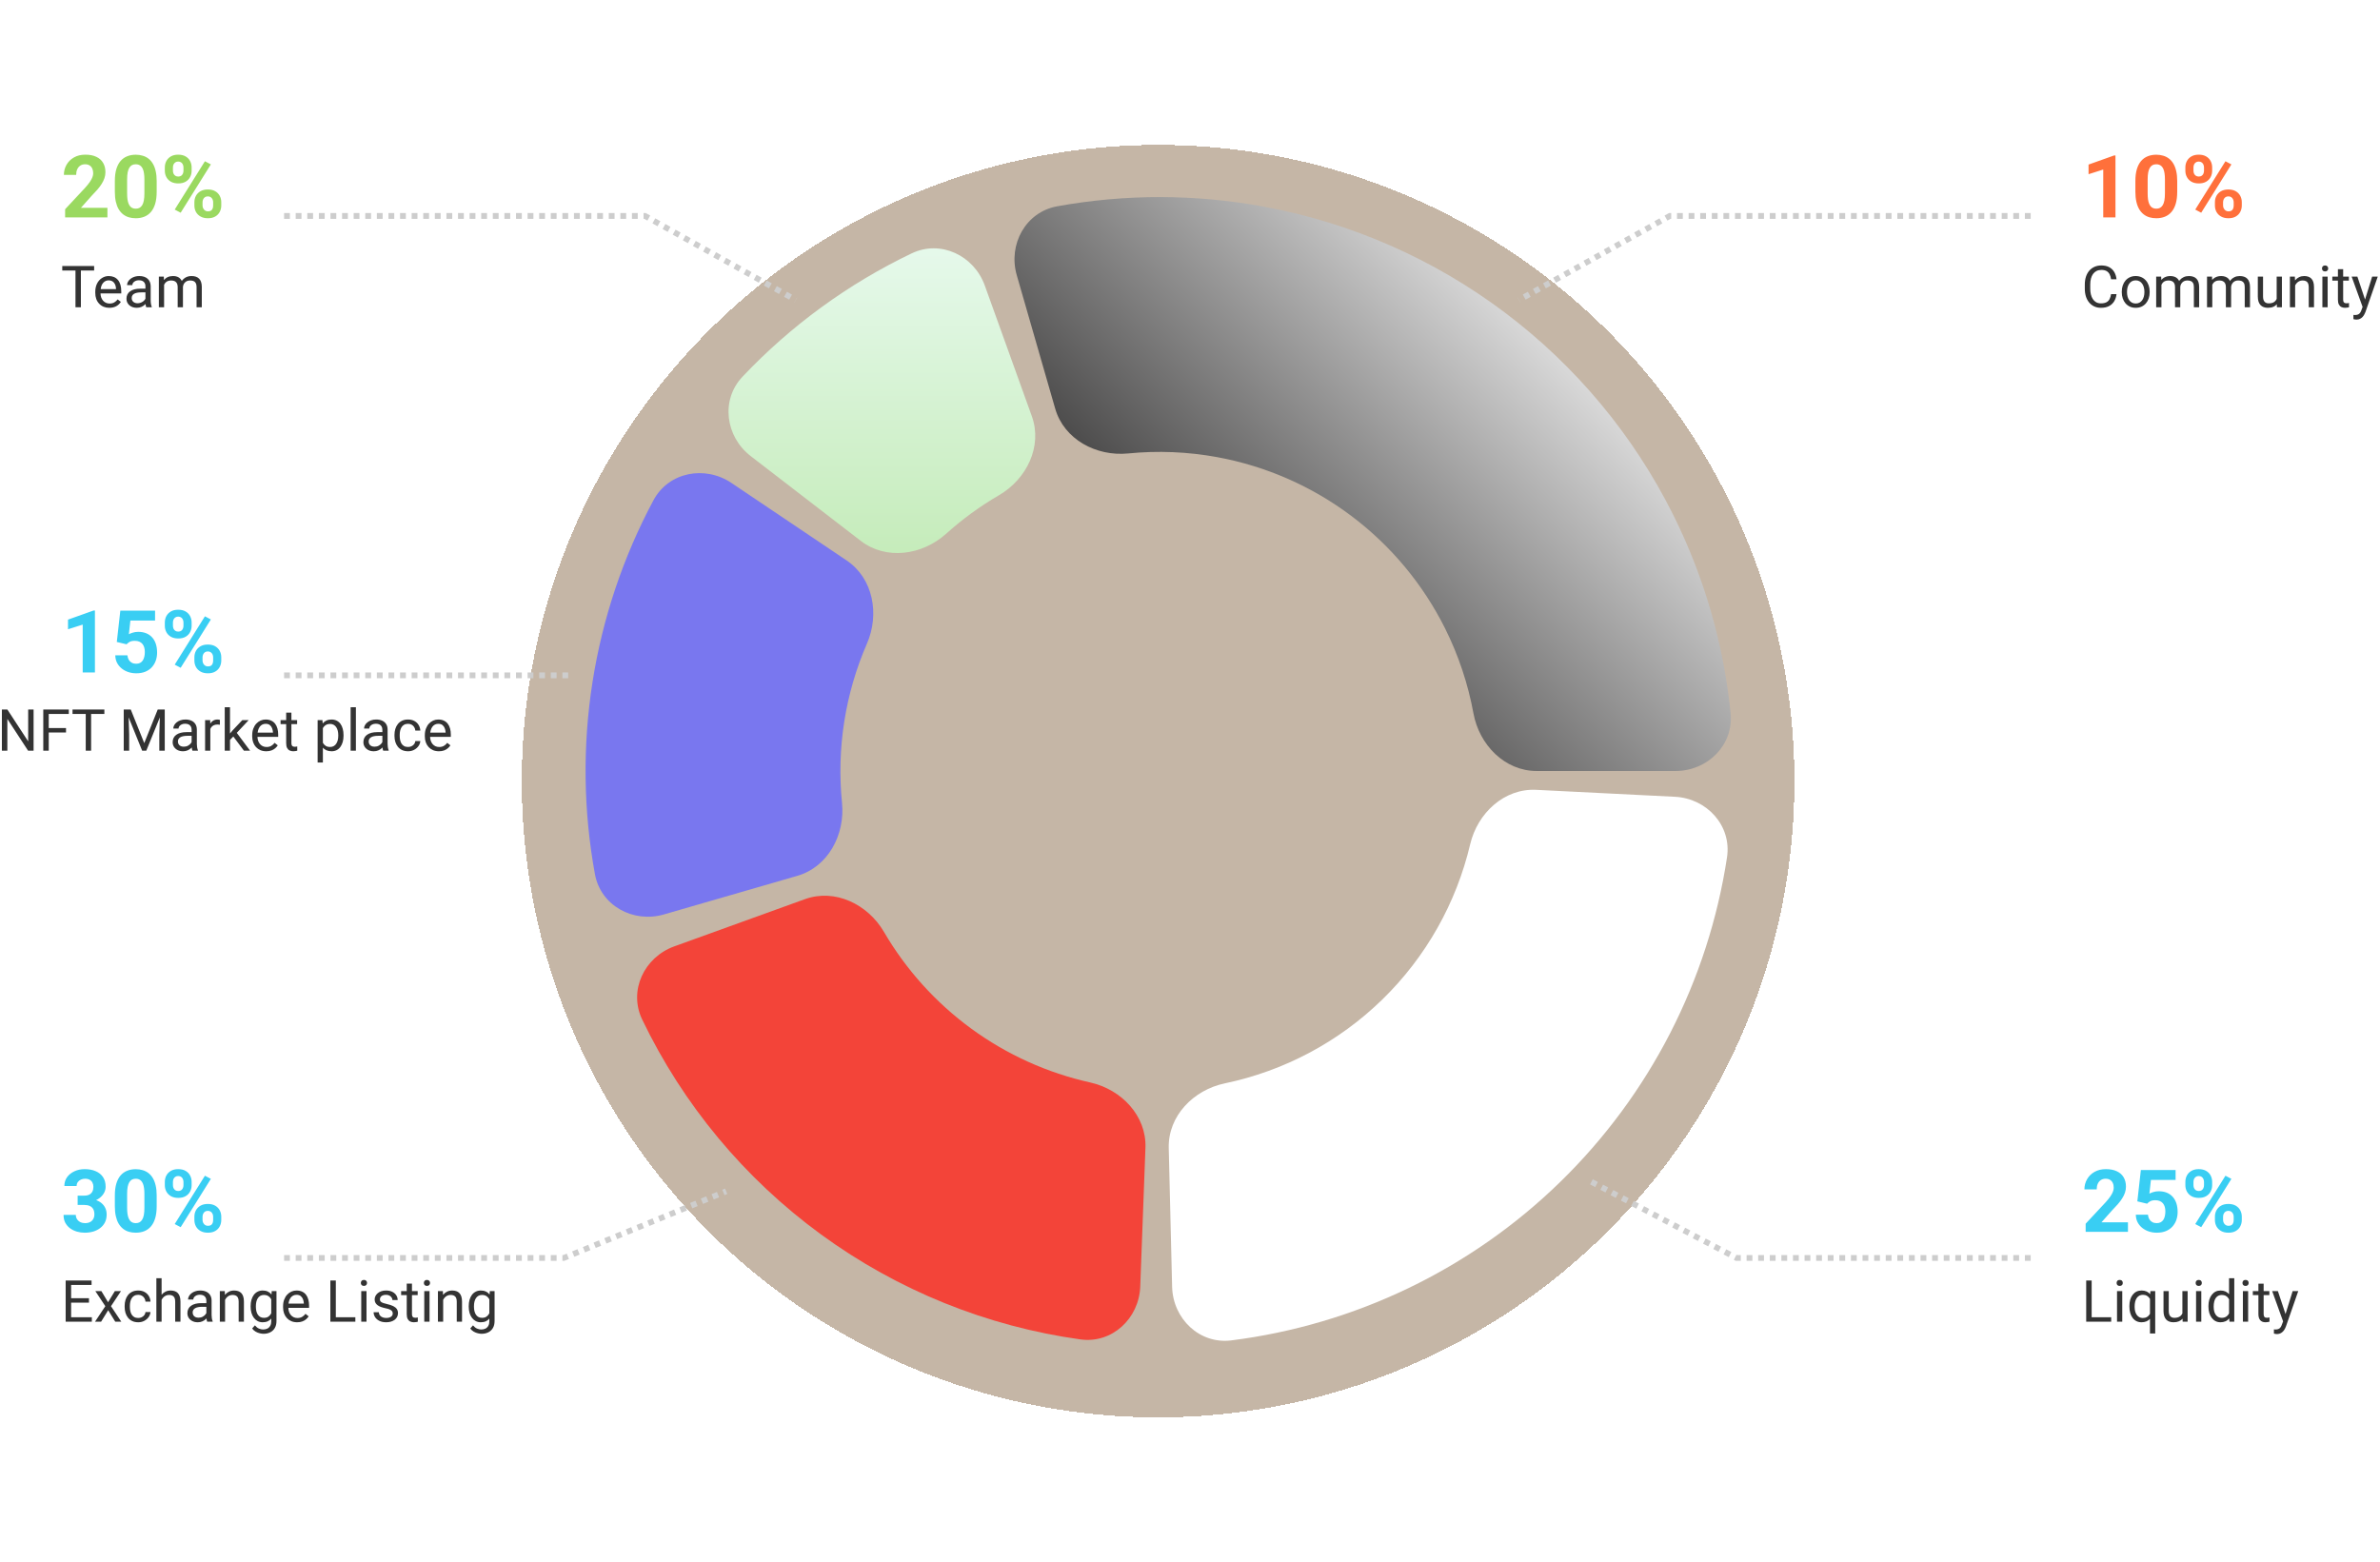 <svg width="821" height="539" viewBox="0 0 821 539" fill="none" xmlns="http://www.w3.org/2000/svg">
<path d="M728.234 101.479H730.109C730.012 102.377 729.755 103.181 729.338 103.891C728.921 104.6 728.332 105.163 727.57 105.58C726.809 105.99 725.858 106.195 724.719 106.195C723.885 106.195 723.127 106.039 722.443 105.727C721.766 105.414 721.184 104.971 720.695 104.398C720.207 103.819 719.829 103.126 719.562 102.318C719.302 101.505 719.172 100.6 719.172 99.603V98.188C719.172 97.191 719.302 96.29 719.562 95.482C719.829 94.669 720.21 93.972 720.705 93.393C721.206 92.813 721.809 92.367 722.512 92.055C723.215 91.742 724.006 91.586 724.885 91.586C725.959 91.586 726.867 91.788 727.609 92.191C728.352 92.595 728.928 93.155 729.338 93.871C729.755 94.581 730.012 95.404 730.109 96.342H728.234C728.143 95.678 727.974 95.108 727.727 94.633C727.479 94.151 727.128 93.78 726.672 93.519C726.216 93.259 725.62 93.129 724.885 93.129C724.253 93.129 723.697 93.249 723.215 93.49C722.74 93.731 722.339 94.073 722.014 94.516C721.695 94.958 721.454 95.489 721.291 96.107C721.128 96.726 721.047 97.413 721.047 98.168V99.603C721.047 100.3 721.118 100.954 721.262 101.566C721.411 102.178 721.636 102.715 721.936 103.178C722.235 103.64 722.616 104.005 723.078 104.271C723.54 104.532 724.087 104.662 724.719 104.662C725.52 104.662 726.158 104.535 726.633 104.281C727.108 104.027 727.466 103.663 727.707 103.188C727.954 102.712 728.13 102.143 728.234 101.479ZM731.926 100.834V100.609C731.926 99.848 732.036 99.141 732.258 98.49C732.479 97.833 732.798 97.263 733.215 96.781C733.632 96.293 734.136 95.915 734.729 95.648C735.321 95.375 735.985 95.238 736.721 95.238C737.463 95.238 738.13 95.375 738.723 95.648C739.322 95.915 739.829 96.293 740.246 96.781C740.669 97.263 740.992 97.833 741.213 98.49C741.434 99.141 741.545 99.848 741.545 100.609V100.834C741.545 101.596 741.434 102.302 741.213 102.953C740.992 103.604 740.669 104.174 740.246 104.662C739.829 105.144 739.325 105.521 738.732 105.795C738.146 106.062 737.482 106.195 736.74 106.195C735.998 106.195 735.331 106.062 734.738 105.795C734.146 105.521 733.638 105.144 733.215 104.662C732.798 104.174 732.479 103.604 732.258 102.953C732.036 102.302 731.926 101.596 731.926 100.834ZM733.732 100.609V100.834C733.732 101.361 733.794 101.859 733.918 102.328C734.042 102.79 734.227 103.201 734.475 103.559C734.729 103.917 735.044 104.2 735.422 104.408C735.799 104.61 736.239 104.711 736.74 104.711C737.235 104.711 737.668 104.61 738.039 104.408C738.417 104.2 738.729 103.917 738.977 103.559C739.224 103.201 739.41 102.79 739.533 102.328C739.663 101.859 739.729 101.361 739.729 100.834V100.609C739.729 100.089 739.663 99.597 739.533 99.135C739.41 98.666 739.221 98.253 738.967 97.894C738.719 97.53 738.407 97.243 738.029 97.035C737.658 96.827 737.222 96.723 736.721 96.723C736.226 96.723 735.79 96.827 735.412 97.035C735.041 97.243 734.729 97.53 734.475 97.894C734.227 98.253 734.042 98.666 733.918 99.135C733.794 99.597 733.732 100.089 733.732 100.609ZM745.607 97.533V106H743.791V95.434H745.51L745.607 97.533ZM745.236 100.316L744.396 100.287C744.403 99.564 744.497 98.897 744.68 98.285C744.862 97.667 745.132 97.13 745.49 96.674C745.848 96.218 746.294 95.867 746.828 95.619C747.362 95.365 747.98 95.238 748.684 95.238C749.178 95.238 749.634 95.31 750.051 95.453C750.467 95.59 750.829 95.808 751.135 96.107C751.441 96.407 751.678 96.791 751.848 97.26C752.017 97.728 752.102 98.295 752.102 98.959V106H750.295V99.047C750.295 98.493 750.201 98.051 750.012 97.719C749.829 97.387 749.569 97.146 749.23 96.996C748.892 96.84 748.495 96.762 748.039 96.762C747.505 96.762 747.059 96.856 746.701 97.045C746.343 97.234 746.057 97.494 745.842 97.826C745.627 98.158 745.471 98.539 745.373 98.969C745.282 99.392 745.236 99.841 745.236 100.316ZM752.082 99.32L750.871 99.691C750.878 99.112 750.972 98.555 751.154 98.022C751.343 97.488 751.613 97.012 751.965 96.596C752.323 96.179 752.762 95.85 753.283 95.609C753.804 95.362 754.4 95.238 755.07 95.238C755.637 95.238 756.138 95.313 756.574 95.463C757.017 95.613 757.388 95.844 757.688 96.156C757.993 96.462 758.225 96.856 758.381 97.338C758.537 97.82 758.615 98.393 758.615 99.057V106H756.799V99.037C756.799 98.445 756.704 97.986 756.516 97.66C756.333 97.328 756.073 97.097 755.734 96.967C755.402 96.83 755.005 96.762 754.543 96.762C754.146 96.762 753.794 96.83 753.488 96.967C753.182 97.103 752.925 97.292 752.717 97.533C752.508 97.768 752.349 98.038 752.238 98.344C752.134 98.65 752.082 98.975 752.082 99.32ZM763.146 97.533V106H761.33V95.434H763.049L763.146 97.533ZM762.775 100.316L761.936 100.287C761.942 99.564 762.036 98.897 762.219 98.285C762.401 97.667 762.671 97.13 763.029 96.674C763.387 96.218 763.833 95.867 764.367 95.619C764.901 95.365 765.52 95.238 766.223 95.238C766.717 95.238 767.173 95.31 767.59 95.453C768.007 95.59 768.368 95.808 768.674 96.107C768.98 96.407 769.217 96.791 769.387 97.26C769.556 97.728 769.641 98.295 769.641 98.959V106H767.834V99.047C767.834 98.493 767.74 98.051 767.551 97.719C767.368 97.387 767.108 97.146 766.77 96.996C766.431 96.84 766.034 96.762 765.578 96.762C765.044 96.762 764.598 96.856 764.24 97.045C763.882 97.234 763.596 97.494 763.381 97.826C763.166 98.158 763.01 98.539 762.912 98.969C762.821 99.392 762.775 99.841 762.775 100.316ZM769.621 99.32L768.41 99.691C768.417 99.112 768.511 98.555 768.693 98.022C768.882 97.488 769.152 97.012 769.504 96.596C769.862 96.179 770.301 95.85 770.822 95.609C771.343 95.362 771.939 95.238 772.609 95.238C773.176 95.238 773.677 95.313 774.113 95.463C774.556 95.613 774.927 95.844 775.227 96.156C775.533 96.462 775.764 96.856 775.92 97.338C776.076 97.82 776.154 98.393 776.154 99.057V106H774.338V99.037C774.338 98.445 774.243 97.986 774.055 97.66C773.872 97.328 773.612 97.097 773.273 96.967C772.941 96.83 772.544 96.762 772.082 96.762C771.685 96.762 771.333 96.83 771.027 96.967C770.721 97.103 770.464 97.292 770.256 97.533C770.048 97.768 769.888 98.038 769.777 98.344C769.673 98.65 769.621 98.975 769.621 99.32ZM785.354 103.559V95.434H787.17V106H785.441L785.354 103.559ZM785.695 101.332L786.447 101.312C786.447 102.016 786.372 102.667 786.223 103.266C786.079 103.858 785.845 104.372 785.52 104.809C785.194 105.245 784.768 105.587 784.24 105.834C783.713 106.075 783.072 106.195 782.316 106.195C781.802 106.195 781.33 106.12 780.9 105.971C780.477 105.821 780.113 105.59 779.807 105.277C779.501 104.965 779.263 104.558 779.094 104.057C778.931 103.555 778.85 102.953 778.85 102.25V95.434H780.656V102.27C780.656 102.745 780.708 103.139 780.812 103.451C780.923 103.757 781.07 104.001 781.252 104.184C781.441 104.359 781.649 104.483 781.877 104.555C782.111 104.626 782.352 104.662 782.6 104.662C783.368 104.662 783.977 104.516 784.426 104.223C784.875 103.923 785.197 103.523 785.393 103.021C785.594 102.514 785.695 101.951 785.695 101.332ZM791.73 97.689V106H789.924V95.434H791.633L791.73 97.689ZM791.301 100.316L790.549 100.287C790.555 99.564 790.663 98.897 790.871 98.285C791.079 97.667 791.372 97.13 791.75 96.674C792.128 96.218 792.577 95.867 793.098 95.619C793.625 95.365 794.208 95.238 794.846 95.238C795.367 95.238 795.835 95.31 796.252 95.453C796.669 95.59 797.023 95.811 797.316 96.117C797.616 96.423 797.844 96.82 798 97.309C798.156 97.79 798.234 98.38 798.234 99.076V106H796.418V99.057C796.418 98.503 796.337 98.061 796.174 97.728C796.011 97.39 795.773 97.146 795.461 96.996C795.148 96.84 794.764 96.762 794.309 96.762C793.859 96.762 793.449 96.856 793.078 97.045C792.714 97.234 792.398 97.494 792.131 97.826C791.87 98.158 791.665 98.539 791.516 98.969C791.372 99.392 791.301 99.841 791.301 100.316ZM802.941 95.434V106H801.125V95.434H802.941ZM800.988 92.631C800.988 92.338 801.076 92.091 801.252 91.889C801.434 91.687 801.701 91.586 802.053 91.586C802.398 91.586 802.661 91.687 802.844 91.889C803.033 92.091 803.127 92.338 803.127 92.631C803.127 92.911 803.033 93.152 802.844 93.353C802.661 93.549 802.398 93.647 802.053 93.647C801.701 93.647 801.434 93.549 801.252 93.353C801.076 93.152 800.988 92.911 800.988 92.631ZM810.266 95.434V96.82H804.553V95.434H810.266ZM806.486 92.865H808.293V103.383C808.293 103.741 808.348 104.011 808.459 104.193C808.57 104.376 808.713 104.496 808.889 104.555C809.064 104.613 809.253 104.643 809.455 104.643C809.605 104.643 809.761 104.63 809.924 104.604C810.093 104.571 810.22 104.545 810.305 104.525L810.314 106C810.171 106.046 809.982 106.088 809.748 106.127C809.52 106.173 809.243 106.195 808.918 106.195C808.475 106.195 808.068 106.107 807.697 105.932C807.326 105.756 807.03 105.463 806.809 105.053C806.594 104.636 806.486 104.076 806.486 103.373V92.865ZM815.354 104.906L818.293 95.434H820.227L815.988 107.631C815.891 107.891 815.76 108.171 815.598 108.471C815.441 108.777 815.24 109.066 814.992 109.34C814.745 109.613 814.445 109.835 814.094 110.004C813.749 110.18 813.335 110.268 812.854 110.268C812.71 110.268 812.528 110.248 812.307 110.209C812.085 110.17 811.929 110.137 811.838 110.111L811.828 108.646C811.88 108.653 811.962 108.66 812.072 108.666C812.189 108.679 812.271 108.686 812.316 108.686C812.727 108.686 813.075 108.63 813.361 108.52C813.648 108.415 813.889 108.236 814.084 107.982C814.286 107.735 814.458 107.393 814.602 106.957L815.354 104.906ZM813.195 95.434L815.939 103.637L816.408 105.541L815.109 106.205L811.223 95.434H813.195Z" fill="#333333"/>
<path d="M729.748 53.628V75H725.529V58.491L720.461 60.102V56.777L729.294 53.628H729.748ZM751.047 62.461V66.152C751.047 67.754 750.876 69.136 750.534 70.298C750.192 71.45 749.699 72.397 749.055 73.14C748.42 73.872 747.663 74.414 746.784 74.766C745.905 75.117 744.929 75.293 743.854 75.293C742.995 75.293 742.194 75.186 741.452 74.971C740.71 74.746 740.041 74.399 739.445 73.931C738.859 73.462 738.352 72.871 737.922 72.158C737.502 71.436 737.18 70.576 736.955 69.58C736.73 68.584 736.618 67.441 736.618 66.152V62.461C736.618 60.859 736.789 59.487 737.131 58.345C737.482 57.192 737.976 56.25 738.61 55.518C739.255 54.785 740.017 54.248 740.896 53.906C741.774 53.555 742.751 53.379 743.825 53.379C744.685 53.379 745.48 53.491 746.213 53.716C746.955 53.931 747.624 54.268 748.22 54.727C748.815 55.185 749.323 55.776 749.743 56.499C750.163 57.212 750.485 58.066 750.71 59.062C750.935 60.049 751.047 61.182 751.047 62.461ZM746.813 66.709V61.89C746.813 61.118 746.77 60.444 746.682 59.868C746.604 59.292 746.481 58.804 746.315 58.403C746.149 57.993 745.944 57.661 745.7 57.407C745.456 57.153 745.178 56.968 744.865 56.851C744.553 56.733 744.206 56.675 743.825 56.675C743.347 56.675 742.922 56.768 742.551 56.953C742.189 57.139 741.882 57.437 741.628 57.847C741.374 58.247 741.179 58.784 741.042 59.458C740.915 60.122 740.852 60.933 740.852 61.89V66.709C740.852 67.481 740.891 68.159 740.969 68.745C741.057 69.331 741.184 69.834 741.35 70.254C741.525 70.664 741.73 71.001 741.965 71.265C742.209 71.519 742.487 71.704 742.8 71.821C743.122 71.939 743.474 71.997 743.854 71.997C744.323 71.997 744.738 71.904 745.1 71.719C745.471 71.523 745.783 71.221 746.037 70.811C746.301 70.391 746.496 69.844 746.623 69.17C746.75 68.496 746.813 67.676 746.813 66.709ZM753.859 58.901V57.773C753.859 56.963 754.035 56.226 754.387 55.562C754.738 54.898 755.256 54.365 755.939 53.965C756.623 53.565 757.463 53.364 758.459 53.364C759.484 53.364 760.339 53.565 761.022 53.965C761.716 54.365 762.233 54.898 762.575 55.562C762.927 56.226 763.103 56.963 763.103 57.773V58.901C763.103 59.692 762.927 60.42 762.575 61.084C762.233 61.748 761.721 62.28 761.037 62.681C760.354 63.081 759.509 63.281 758.503 63.281C757.487 63.281 756.633 63.081 755.939 62.681C755.256 62.28 754.738 61.748 754.387 61.084C754.035 60.42 753.859 59.692 753.859 58.901ZM756.657 57.773V58.901C756.657 59.243 756.721 59.57 756.848 59.883C756.984 60.185 757.189 60.435 757.463 60.63C757.746 60.815 758.088 60.908 758.488 60.908C758.908 60.908 759.25 60.815 759.514 60.63C759.777 60.435 759.973 60.185 760.1 59.883C760.227 59.57 760.29 59.243 760.29 58.901V57.773C760.29 57.412 760.222 57.08 760.085 56.777C759.958 56.465 759.758 56.216 759.484 56.03C759.221 55.835 758.879 55.737 758.459 55.737C758.068 55.737 757.736 55.835 757.463 56.03C757.189 56.216 756.984 56.465 756.848 56.777C756.721 57.08 756.657 57.412 756.657 57.773ZM764.055 70.898V69.77C764.055 68.97 764.23 68.237 764.582 67.573C764.943 66.909 765.466 66.377 766.149 65.977C766.843 65.576 767.692 65.376 768.698 65.376C769.714 65.376 770.563 65.576 771.247 65.977C771.931 66.377 772.448 66.909 772.8 67.573C773.151 68.237 773.327 68.97 773.327 69.77V70.898C773.327 71.699 773.151 72.432 772.8 73.096C772.458 73.76 771.945 74.292 771.262 74.692C770.578 75.093 769.733 75.293 768.728 75.293C767.712 75.293 766.857 75.093 766.164 74.692C765.471 74.292 764.943 73.76 764.582 73.096C764.23 72.432 764.055 71.699 764.055 70.898ZM766.867 69.77V70.898C766.867 71.25 766.945 71.582 767.102 71.894C767.258 72.207 767.473 72.456 767.746 72.642C768.029 72.827 768.356 72.92 768.728 72.92C769.196 72.92 769.562 72.827 769.826 72.642C770.09 72.456 770.271 72.207 770.368 71.894C770.476 71.582 770.529 71.25 770.529 70.898V69.77C770.529 69.419 770.461 69.092 770.324 68.789C770.188 68.477 769.982 68.228 769.709 68.042C769.445 67.847 769.108 67.749 768.698 67.749C768.288 67.749 767.946 67.847 767.673 68.042C767.409 68.228 767.209 68.477 767.072 68.789C766.936 69.092 766.867 69.419 766.867 69.77ZM769.738 56.719L759.323 73.389L757.272 72.305L767.688 55.635L769.738 56.719Z" fill="#FF703B"/>
<path d="M721.535 454.467H728.273V456H719.65V441.781H721.535V454.467ZM732.092 456H730.285V445.434H732.092V456ZM730.139 442.631C730.139 442.338 730.227 442.09 730.402 441.889C730.585 441.687 730.852 441.586 731.203 441.586C731.555 441.586 731.822 441.687 732.004 441.889C732.186 442.09 732.277 442.338 732.277 442.631C732.277 442.924 732.186 443.168 732.004 443.363C731.822 443.559 731.555 443.656 731.203 443.656C730.852 443.656 730.585 443.559 730.402 443.363C730.227 443.168 730.139 442.924 730.139 442.631ZM734.553 450.629C734.553 448.969 734.934 447.657 735.695 446.693C736.457 445.723 737.479 445.238 738.762 445.238C740.012 445.238 740.998 445.658 741.721 446.498L741.799 445.434H743.459V460.062H741.652V455.023C740.923 455.805 739.953 456.195 738.742 456.195C737.466 456.195 736.447 455.701 735.686 454.711C734.93 453.715 734.553 452.396 734.553 450.756V450.629ZM736.359 450.834C736.359 452.045 736.613 452.995 737.121 453.686C737.635 454.376 738.326 454.721 739.191 454.721C740.266 454.721 741.086 454.245 741.652 453.295V448.119C741.079 447.188 740.266 446.723 739.211 446.723C738.339 446.723 737.645 447.071 737.131 447.768C736.617 448.458 736.359 449.48 736.359 450.834ZM752.883 454.955C752.18 455.782 751.148 456.195 749.787 456.195C748.661 456.195 747.801 455.87 747.209 455.219C746.623 454.561 746.327 453.591 746.32 452.309V445.434H748.127V452.26C748.127 453.861 748.778 454.662 750.08 454.662C751.46 454.662 752.378 454.148 752.834 453.119V445.434H754.641V456H752.922L752.883 454.955ZM759.357 456H757.551V445.434H759.357V456ZM757.404 442.631C757.404 442.338 757.492 442.09 757.668 441.889C757.85 441.687 758.117 441.586 758.469 441.586C758.82 441.586 759.087 441.687 759.27 441.889C759.452 442.09 759.543 442.338 759.543 442.631C759.543 442.924 759.452 443.168 759.27 443.363C759.087 443.559 758.82 443.656 758.469 443.656C758.117 443.656 757.85 443.559 757.668 443.363C757.492 443.168 757.404 442.924 757.404 442.631ZM761.818 450.629C761.818 449.008 762.202 447.706 762.971 446.723C763.739 445.733 764.745 445.238 765.988 445.238C767.225 445.238 768.205 445.661 768.928 446.508V441H770.734V456H769.074L768.986 454.867C768.264 455.753 767.258 456.195 765.969 456.195C764.745 456.195 763.745 455.694 762.971 454.691C762.202 453.689 761.818 452.38 761.818 450.766V450.629ZM763.625 450.834C763.625 452.032 763.872 452.969 764.367 453.646C764.862 454.324 765.546 454.662 766.418 454.662C767.564 454.662 768.4 454.148 768.928 453.119V448.266C768.387 447.27 767.557 446.771 766.438 446.771C765.552 446.771 764.862 447.113 764.367 447.797C763.872 448.48 763.625 449.493 763.625 450.834ZM775.51 456H773.703V445.434H775.51V456ZM773.557 442.631C773.557 442.338 773.645 442.09 773.82 441.889C774.003 441.687 774.27 441.586 774.621 441.586C774.973 441.586 775.24 441.687 775.422 441.889C775.604 442.09 775.695 442.338 775.695 442.631C775.695 442.924 775.604 443.168 775.422 443.363C775.24 443.559 774.973 443.656 774.621 443.656C774.27 443.656 774.003 443.559 773.82 443.363C773.645 443.168 773.557 442.924 773.557 442.631ZM780.861 442.875V445.434H782.834V446.83H780.861V453.383C780.861 453.806 780.949 454.125 781.125 454.34C781.301 454.548 781.6 454.652 782.023 454.652C782.232 454.652 782.518 454.613 782.883 454.535V456C782.408 456.13 781.945 456.195 781.496 456.195C780.689 456.195 780.08 455.951 779.67 455.463C779.26 454.975 779.055 454.281 779.055 453.383V446.83H777.131V445.434H779.055V442.875H780.861ZM788.41 453.354L790.871 445.434H792.805L788.557 457.631C787.899 459.389 786.854 460.268 785.422 460.268L785.08 460.238L784.406 460.111V458.646L784.895 458.686C785.507 458.686 785.982 458.562 786.32 458.314C786.665 458.067 786.949 457.615 787.17 456.957L787.57 455.883L783.801 445.434H785.773L788.41 453.354Z" fill="#333333"/>
<path d="M734.055 421.704V425H719.465V422.188L726.364 414.79C727.058 414.019 727.604 413.34 728.005 412.754C728.405 412.158 728.693 411.626 728.869 411.157C729.055 410.679 729.147 410.225 729.147 409.795C729.147 409.15 729.04 408.599 728.825 408.14C728.61 407.671 728.293 407.31 727.873 407.056C727.463 406.802 726.955 406.675 726.35 406.675C725.705 406.675 725.148 406.831 724.68 407.144C724.221 407.456 723.869 407.891 723.625 408.447C723.391 409.004 723.273 409.634 723.273 410.337H719.04C719.04 409.067 719.343 407.905 719.948 406.851C720.554 405.786 721.408 404.941 722.512 404.316C723.615 403.682 724.924 403.364 726.438 403.364C727.932 403.364 729.191 403.608 730.217 404.097C731.252 404.575 732.033 405.269 732.561 406.177C733.098 407.075 733.366 408.149 733.366 409.399C733.366 410.103 733.254 410.791 733.029 411.465C732.805 412.129 732.482 412.793 732.062 413.457C731.652 414.111 731.154 414.775 730.568 415.449C729.982 416.123 729.333 416.821 728.62 417.544L724.914 421.704H734.055ZM740.661 415.288L737.292 414.482L738.508 403.672H750.49V407.085H741.979L741.452 411.816C741.735 411.65 742.165 411.475 742.741 411.289C743.317 411.094 743.962 410.996 744.675 410.996C745.71 410.996 746.628 411.157 747.429 411.479C748.229 411.802 748.908 412.271 749.465 412.886C750.031 413.501 750.461 414.253 750.754 415.142C751.047 416.03 751.193 417.036 751.193 418.159C751.193 419.106 751.047 420.01 750.754 420.869C750.461 421.719 750.017 422.48 749.421 423.154C748.825 423.818 748.078 424.341 747.18 424.722C746.281 425.103 745.217 425.293 743.986 425.293C743.068 425.293 742.18 425.156 741.32 424.883C740.471 424.609 739.704 424.204 739.021 423.667C738.347 423.13 737.805 422.48 737.395 421.719C736.994 420.947 736.784 420.068 736.765 419.082H740.954C741.013 419.688 741.169 420.21 741.423 420.649C741.687 421.079 742.033 421.411 742.463 421.646C742.893 421.88 743.396 421.997 743.972 421.997C744.509 421.997 744.968 421.895 745.349 421.689C745.729 421.484 746.037 421.201 746.271 420.84C746.506 420.469 746.677 420.039 746.784 419.551C746.901 419.053 746.96 418.516 746.96 417.939C746.96 417.363 746.892 416.841 746.755 416.372C746.618 415.903 746.408 415.498 746.125 415.156C745.842 414.814 745.48 414.551 745.041 414.365C744.611 414.18 744.108 414.087 743.532 414.087C742.751 414.087 742.146 414.209 741.716 414.453C741.296 414.697 740.944 414.976 740.661 415.288ZM753.859 408.901V407.773C753.859 406.963 754.035 406.226 754.387 405.562C754.738 404.897 755.256 404.365 755.939 403.965C756.623 403.564 757.463 403.364 758.459 403.364C759.484 403.364 760.339 403.564 761.022 403.965C761.716 404.365 762.233 404.897 762.575 405.562C762.927 406.226 763.103 406.963 763.103 407.773V408.901C763.103 409.692 762.927 410.42 762.575 411.084C762.233 411.748 761.721 412.28 761.037 412.681C760.354 413.081 759.509 413.281 758.503 413.281C757.487 413.281 756.633 413.081 755.939 412.681C755.256 412.28 754.738 411.748 754.387 411.084C754.035 410.42 753.859 409.692 753.859 408.901ZM756.657 407.773V408.901C756.657 409.243 756.721 409.57 756.848 409.883C756.984 410.186 757.189 410.435 757.463 410.63C757.746 410.815 758.088 410.908 758.488 410.908C758.908 410.908 759.25 410.815 759.514 410.63C759.777 410.435 759.973 410.186 760.1 409.883C760.227 409.57 760.29 409.243 760.29 408.901V407.773C760.29 407.412 760.222 407.08 760.085 406.777C759.958 406.465 759.758 406.216 759.484 406.03C759.221 405.835 758.879 405.737 758.459 405.737C758.068 405.737 757.736 405.835 757.463 406.03C757.189 406.216 756.984 406.465 756.848 406.777C756.721 407.08 756.657 407.412 756.657 407.773ZM764.055 420.898V419.771C764.055 418.97 764.23 418.237 764.582 417.573C764.943 416.909 765.466 416.377 766.149 415.977C766.843 415.576 767.692 415.376 768.698 415.376C769.714 415.376 770.563 415.576 771.247 415.977C771.931 416.377 772.448 416.909 772.8 417.573C773.151 418.237 773.327 418.97 773.327 419.771V420.898C773.327 421.699 773.151 422.432 772.8 423.096C772.458 423.76 771.945 424.292 771.262 424.692C770.578 425.093 769.733 425.293 768.728 425.293C767.712 425.293 766.857 425.093 766.164 424.692C765.471 424.292 764.943 423.76 764.582 423.096C764.23 422.432 764.055 421.699 764.055 420.898ZM766.867 419.771V420.898C766.867 421.25 766.945 421.582 767.102 421.895C767.258 422.207 767.473 422.456 767.746 422.642C768.029 422.827 768.356 422.92 768.728 422.92C769.196 422.92 769.562 422.827 769.826 422.642C770.09 422.456 770.271 422.207 770.368 421.895C770.476 421.582 770.529 421.25 770.529 420.898V419.771C770.529 419.419 770.461 419.092 770.324 418.789C770.188 418.477 769.982 418.228 769.709 418.042C769.445 417.847 769.108 417.749 768.698 417.749C768.288 417.749 767.946 417.847 767.673 418.042C767.409 418.228 767.209 418.477 767.072 418.789C766.936 419.092 766.867 419.419 766.867 419.771ZM769.738 406.719L759.323 423.389L757.272 422.305L767.688 405.635L769.738 406.719Z" fill="#39CEF3"/>
<path d="M31.684 454.467V456H24.154V454.467H31.684ZM24.535 441.781V456H22.65V441.781H24.535ZM30.688 447.895V449.428H24.154V447.895H30.688ZM31.586 441.781V443.324H24.154V441.781H31.586ZM34.965 445.434L37.279 449.281L39.623 445.434H41.742L38.285 450.648L41.85 456H39.76L37.318 452.035L34.877 456H32.777L36.332 450.648L32.885 445.434H34.965ZM47.699 454.711C48.129 454.711 48.526 454.623 48.891 454.447C49.255 454.271 49.555 454.031 49.789 453.725C50.023 453.412 50.157 453.057 50.19 452.66H51.908C51.876 453.285 51.664 453.868 51.273 454.408C50.889 454.942 50.385 455.375 49.76 455.707C49.135 456.033 48.448 456.195 47.699 456.195C46.905 456.195 46.212 456.055 45.619 455.775C45.033 455.495 44.545 455.111 44.154 454.623C43.77 454.135 43.48 453.575 43.285 452.943C43.096 452.305 43.002 451.632 43.002 450.922V450.512C43.002 449.802 43.096 449.132 43.285 448.5C43.48 447.862 43.77 447.299 44.154 446.811C44.545 446.322 45.033 445.938 45.619 445.658C46.212 445.378 46.905 445.238 47.699 445.238C48.526 445.238 49.249 445.408 49.867 445.746C50.486 446.078 50.971 446.534 51.322 447.113C51.68 447.686 51.876 448.337 51.908 449.066H50.19C50.157 448.63 50.033 448.236 49.818 447.885C49.61 447.533 49.324 447.253 48.959 447.045C48.601 446.83 48.181 446.723 47.699 446.723C47.146 446.723 46.68 446.833 46.303 447.055C45.932 447.27 45.635 447.562 45.414 447.934C45.199 448.298 45.043 448.705 44.945 449.154C44.854 449.597 44.809 450.049 44.809 450.512V450.922C44.809 451.384 44.854 451.84 44.945 452.289C45.036 452.738 45.19 453.145 45.404 453.51C45.626 453.874 45.922 454.167 46.293 454.389C46.671 454.604 47.139 454.711 47.699 454.711ZM55.746 441V456H53.94V441H55.746ZM55.316 450.316L54.565 450.287C54.571 449.564 54.678 448.897 54.887 448.285C55.095 447.667 55.388 447.13 55.766 446.674C56.143 446.218 56.592 445.867 57.113 445.619C57.641 445.365 58.223 445.238 58.861 445.238C59.382 445.238 59.851 445.31 60.268 445.453C60.684 445.59 61.039 445.811 61.332 446.117C61.632 446.423 61.859 446.82 62.016 447.309C62.172 447.79 62.25 448.38 62.25 449.076V456H60.434V449.057C60.434 448.503 60.352 448.061 60.19 447.729C60.027 447.39 59.789 447.146 59.477 446.996C59.164 446.84 58.78 446.762 58.324 446.762C57.875 446.762 57.465 446.856 57.094 447.045C56.729 447.234 56.413 447.494 56.147 447.826C55.886 448.158 55.681 448.539 55.531 448.969C55.388 449.392 55.316 449.841 55.316 450.316ZM71.186 454.193V448.754C71.186 448.337 71.101 447.976 70.932 447.67C70.769 447.357 70.522 447.117 70.189 446.947C69.857 446.778 69.447 446.693 68.959 446.693C68.503 446.693 68.103 446.771 67.758 446.928C67.419 447.084 67.152 447.289 66.957 447.543C66.768 447.797 66.674 448.07 66.674 448.363H64.867C64.867 447.986 64.965 447.611 65.16 447.24C65.356 446.869 65.635 446.534 66 446.234C66.371 445.928 66.814 445.688 67.328 445.512C67.849 445.329 68.428 445.238 69.066 445.238C69.835 445.238 70.512 445.368 71.098 445.629C71.69 445.889 72.152 446.283 72.484 446.811C72.823 447.331 72.992 447.986 72.992 448.773V453.695C72.992 454.047 73.022 454.421 73.08 454.818C73.145 455.215 73.24 455.557 73.363 455.844V456H71.478C71.387 455.792 71.316 455.515 71.264 455.17C71.212 454.818 71.186 454.493 71.186 454.193ZM71.498 449.594L71.518 450.863H69.691C69.177 450.863 68.718 450.906 68.314 450.99C67.911 451.068 67.572 451.189 67.299 451.352C67.025 451.514 66.817 451.719 66.674 451.967C66.531 452.208 66.459 452.491 66.459 452.816C66.459 453.148 66.534 453.451 66.684 453.725C66.833 453.998 67.058 454.216 67.357 454.379C67.663 454.535 68.038 454.613 68.481 454.613C69.034 454.613 69.522 454.496 69.945 454.262C70.368 454.027 70.704 453.741 70.951 453.402C71.205 453.064 71.342 452.735 71.361 452.416L72.133 453.285C72.087 453.559 71.963 453.861 71.762 454.193C71.56 454.525 71.29 454.844 70.951 455.15C70.619 455.45 70.222 455.701 69.76 455.902C69.304 456.098 68.79 456.195 68.217 456.195C67.501 456.195 66.872 456.055 66.332 455.775C65.798 455.495 65.382 455.121 65.082 454.652C64.789 454.177 64.643 453.646 64.643 453.061C64.643 452.494 64.753 451.996 64.975 451.566C65.196 451.13 65.515 450.769 65.932 450.482C66.348 450.189 66.85 449.968 67.436 449.818C68.022 449.669 68.676 449.594 69.398 449.594H71.498ZM77.641 447.689V456H75.834V445.434H77.543L77.641 447.689ZM77.211 450.316L76.459 450.287C76.466 449.564 76.573 448.897 76.781 448.285C76.99 447.667 77.283 447.13 77.66 446.674C78.038 446.218 78.487 445.867 79.008 445.619C79.535 445.365 80.118 445.238 80.756 445.238C81.277 445.238 81.745 445.31 82.162 445.453C82.579 445.59 82.934 445.811 83.227 446.117C83.526 446.423 83.754 446.82 83.91 447.309C84.066 447.79 84.144 448.38 84.144 449.076V456H82.328V449.057C82.328 448.503 82.247 448.061 82.084 447.729C81.921 447.39 81.684 447.146 81.371 446.996C81.059 446.84 80.674 446.762 80.219 446.762C79.769 446.762 79.359 446.856 78.988 447.045C78.624 447.234 78.308 447.494 78.041 447.826C77.781 448.158 77.576 448.539 77.426 448.969C77.283 449.392 77.211 449.841 77.211 450.316ZM93.734 445.434H95.375V455.775C95.375 456.706 95.186 457.501 94.809 458.158C94.431 458.816 93.904 459.314 93.227 459.652C92.556 459.997 91.781 460.17 90.902 460.17C90.538 460.17 90.108 460.111 89.613 459.994C89.125 459.883 88.643 459.691 88.168 459.418C87.699 459.151 87.305 458.79 86.986 458.334L87.934 457.26C88.376 457.794 88.838 458.165 89.32 458.373C89.809 458.581 90.29 458.686 90.766 458.686C91.338 458.686 91.833 458.578 92.25 458.363C92.667 458.148 92.989 457.829 93.217 457.406C93.451 456.99 93.568 456.475 93.568 455.863V447.758L93.734 445.434ZM86.459 450.834V450.629C86.459 449.822 86.553 449.089 86.742 448.432C86.938 447.768 87.214 447.198 87.572 446.723C87.937 446.247 88.376 445.883 88.891 445.629C89.405 445.368 89.984 445.238 90.629 445.238C91.293 445.238 91.872 445.355 92.367 445.59C92.868 445.818 93.292 446.153 93.637 446.596C93.988 447.032 94.265 447.559 94.467 448.178C94.669 448.796 94.809 449.496 94.887 450.277V451.176C94.815 451.951 94.675 452.647 94.467 453.266C94.265 453.884 93.988 454.411 93.637 454.848C93.292 455.284 92.868 455.619 92.367 455.854C91.866 456.081 91.28 456.195 90.609 456.195C89.978 456.195 89.405 456.062 88.891 455.795C88.383 455.528 87.947 455.154 87.582 454.672C87.217 454.19 86.938 453.624 86.742 452.973C86.553 452.315 86.459 451.602 86.459 450.834ZM88.266 450.629V450.834C88.266 451.361 88.318 451.856 88.422 452.318C88.533 452.781 88.699 453.188 88.92 453.539C89.148 453.891 89.438 454.167 89.789 454.369C90.141 454.564 90.561 454.662 91.049 454.662C91.648 454.662 92.143 454.535 92.533 454.281C92.924 454.027 93.233 453.692 93.461 453.275C93.695 452.859 93.878 452.406 94.008 451.918V449.564C93.936 449.206 93.826 448.861 93.676 448.529C93.533 448.191 93.344 447.891 93.109 447.631C92.882 447.364 92.598 447.152 92.26 446.996C91.921 446.84 91.524 446.762 91.068 446.762C90.574 446.762 90.147 446.866 89.789 447.074C89.438 447.276 89.148 447.556 88.92 447.914C88.699 448.266 88.533 448.676 88.422 449.145C88.318 449.607 88.266 450.102 88.266 450.629ZM102.504 456.195C101.768 456.195 101.101 456.072 100.502 455.824C99.909 455.57 99.398 455.215 98.969 454.76C98.546 454.304 98.22 453.764 97.992 453.139C97.764 452.514 97.65 451.83 97.65 451.088V450.678C97.65 449.818 97.777 449.053 98.031 448.383C98.285 447.706 98.63 447.133 99.066 446.664C99.503 446.195 99.997 445.84 100.551 445.6C101.104 445.359 101.677 445.238 102.27 445.238C103.025 445.238 103.676 445.368 104.223 445.629C104.776 445.889 105.229 446.254 105.58 446.723C105.932 447.185 106.192 447.732 106.361 448.363C106.531 448.988 106.615 449.672 106.615 450.414V451.225H98.725V449.75H104.809V449.613C104.783 449.145 104.685 448.689 104.516 448.246C104.353 447.803 104.092 447.439 103.734 447.152C103.376 446.866 102.888 446.723 102.27 446.723C101.859 446.723 101.482 446.811 101.137 446.986C100.792 447.156 100.495 447.41 100.248 447.748C100.001 448.087 99.809 448.5 99.672 448.988C99.535 449.477 99.467 450.04 99.467 450.678V451.088C99.467 451.589 99.535 452.061 99.672 452.504C99.815 452.94 100.02 453.324 100.287 453.656C100.561 453.988 100.889 454.249 101.273 454.438C101.664 454.626 102.107 454.721 102.602 454.721C103.24 454.721 103.78 454.59 104.223 454.33C104.665 454.07 105.053 453.721 105.385 453.285L106.479 454.154C106.251 454.499 105.961 454.828 105.609 455.141C105.258 455.453 104.825 455.707 104.311 455.902C103.803 456.098 103.201 456.195 102.504 456.195ZM122.582 454.467V456H115.473V454.467H122.582ZM115.844 441.781V456H113.959V441.781H115.844ZM126.43 445.434V456H124.613V445.434H126.43ZM124.477 442.631C124.477 442.338 124.564 442.09 124.74 441.889C124.923 441.687 125.189 441.586 125.541 441.586C125.886 441.586 126.15 441.687 126.332 441.889C126.521 442.09 126.615 442.338 126.615 442.631C126.615 442.911 126.521 443.152 126.332 443.354C126.15 443.549 125.886 443.646 125.541 443.646C125.189 443.646 124.923 443.549 124.74 443.354C124.564 443.152 124.477 442.911 124.477 442.631ZM135.482 453.197C135.482 452.937 135.424 452.696 135.307 452.475C135.196 452.247 134.965 452.042 134.613 451.859C134.268 451.671 133.747 451.508 133.051 451.371C132.465 451.247 131.934 451.101 131.459 450.932C130.99 450.762 130.59 450.557 130.258 450.316C129.932 450.076 129.682 449.792 129.506 449.467C129.33 449.141 129.242 448.76 129.242 448.324C129.242 447.908 129.333 447.514 129.516 447.143C129.704 446.771 129.968 446.443 130.307 446.156C130.652 445.87 131.065 445.645 131.547 445.482C132.029 445.32 132.566 445.238 133.158 445.238C134.005 445.238 134.727 445.388 135.326 445.688C135.925 445.987 136.384 446.387 136.703 446.889C137.022 447.383 137.182 447.934 137.182 448.539H135.375C135.375 448.246 135.287 447.963 135.111 447.689C134.942 447.41 134.691 447.178 134.359 446.996C134.034 446.814 133.633 446.723 133.158 446.723C132.657 446.723 132.25 446.801 131.938 446.957C131.632 447.107 131.407 447.299 131.264 447.533C131.127 447.768 131.059 448.015 131.059 448.275C131.059 448.471 131.091 448.646 131.156 448.803C131.228 448.952 131.352 449.092 131.527 449.223C131.703 449.346 131.951 449.464 132.27 449.574C132.589 449.685 132.995 449.796 133.49 449.906C134.356 450.102 135.069 450.336 135.629 450.609C136.189 450.883 136.605 451.218 136.879 451.615C137.152 452.012 137.289 452.494 137.289 453.061C137.289 453.523 137.191 453.946 136.996 454.33C136.807 454.714 136.531 455.046 136.166 455.326C135.808 455.6 135.378 455.814 134.877 455.971C134.382 456.12 133.826 456.195 133.207 456.195C132.276 456.195 131.488 456.029 130.844 455.697C130.199 455.365 129.711 454.936 129.379 454.408C129.047 453.881 128.881 453.324 128.881 452.738H130.697C130.723 453.233 130.867 453.627 131.127 453.92C131.387 454.206 131.706 454.411 132.084 454.535C132.462 454.652 132.836 454.711 133.207 454.711C133.702 454.711 134.115 454.646 134.447 454.516C134.786 454.385 135.043 454.206 135.219 453.979C135.395 453.751 135.482 453.49 135.482 453.197ZM144.086 445.434V446.82H138.373V445.434H144.086ZM140.307 442.865H142.113V453.383C142.113 453.741 142.169 454.011 142.279 454.193C142.39 454.376 142.533 454.496 142.709 454.555C142.885 454.613 143.074 454.643 143.275 454.643C143.425 454.643 143.581 454.63 143.744 454.604C143.913 454.571 144.04 454.545 144.125 454.525L144.135 456C143.992 456.046 143.803 456.088 143.568 456.127C143.34 456.173 143.064 456.195 142.738 456.195C142.296 456.195 141.889 456.107 141.518 455.932C141.146 455.756 140.85 455.463 140.629 455.053C140.414 454.636 140.307 454.076 140.307 453.373V442.865ZM148.168 445.434V456H146.352V445.434H148.168ZM146.215 442.631C146.215 442.338 146.303 442.09 146.479 441.889C146.661 441.687 146.928 441.586 147.279 441.586C147.624 441.586 147.888 441.687 148.07 441.889C148.259 442.09 148.354 442.338 148.354 442.631C148.354 442.911 148.259 443.152 148.07 443.354C147.888 443.549 147.624 443.646 147.279 443.646C146.928 443.646 146.661 443.549 146.479 443.354C146.303 443.152 146.215 442.911 146.215 442.631ZM152.875 447.689V456H151.068V445.434H152.777L152.875 447.689ZM152.445 450.316L151.693 450.287C151.7 449.564 151.807 448.897 152.016 448.285C152.224 447.667 152.517 447.13 152.895 446.674C153.272 446.218 153.721 445.867 154.242 445.619C154.77 445.365 155.352 445.238 155.99 445.238C156.511 445.238 156.98 445.31 157.396 445.453C157.813 445.59 158.168 445.811 158.461 446.117C158.76 446.423 158.988 446.82 159.145 447.309C159.301 447.79 159.379 448.38 159.379 449.076V456H157.562V449.057C157.562 448.503 157.481 448.061 157.318 447.729C157.156 447.39 156.918 447.146 156.605 446.996C156.293 446.84 155.909 446.762 155.453 446.762C155.004 446.762 154.594 446.856 154.223 447.045C153.858 447.234 153.542 447.494 153.275 447.826C153.015 448.158 152.81 448.539 152.66 448.969C152.517 449.392 152.445 449.841 152.445 450.316ZM168.969 445.434H170.609V455.775C170.609 456.706 170.421 457.501 170.043 458.158C169.665 458.816 169.138 459.314 168.461 459.652C167.79 459.997 167.016 460.17 166.137 460.17C165.772 460.17 165.342 460.111 164.848 459.994C164.359 459.883 163.878 459.691 163.402 459.418C162.934 459.151 162.54 458.79 162.221 458.334L163.168 457.26C163.611 457.794 164.073 458.165 164.555 458.373C165.043 458.581 165.525 458.686 166 458.686C166.573 458.686 167.068 458.578 167.484 458.363C167.901 458.148 168.223 457.829 168.451 457.406C168.686 456.99 168.803 456.475 168.803 455.863V447.758L168.969 445.434ZM161.693 450.834V450.629C161.693 449.822 161.788 449.089 161.977 448.432C162.172 447.768 162.449 447.198 162.807 446.723C163.171 446.247 163.611 445.883 164.125 445.629C164.639 445.368 165.219 445.238 165.863 445.238C166.527 445.238 167.107 445.355 167.602 445.59C168.103 445.818 168.526 446.153 168.871 446.596C169.223 447.032 169.499 447.559 169.701 448.178C169.903 448.796 170.043 449.496 170.121 450.277V451.176C170.049 451.951 169.91 452.647 169.701 453.266C169.499 453.884 169.223 454.411 168.871 454.848C168.526 455.284 168.103 455.619 167.602 455.854C167.1 456.081 166.514 456.195 165.844 456.195C165.212 456.195 164.639 456.062 164.125 455.795C163.617 455.528 163.181 455.154 162.816 454.672C162.452 454.19 162.172 453.624 161.977 452.973C161.788 452.315 161.693 451.602 161.693 450.834ZM163.5 450.629V450.834C163.5 451.361 163.552 451.856 163.656 452.318C163.767 452.781 163.933 453.188 164.154 453.539C164.382 453.891 164.672 454.167 165.023 454.369C165.375 454.564 165.795 454.662 166.283 454.662C166.882 454.662 167.377 454.535 167.768 454.281C168.158 454.027 168.467 453.692 168.695 453.275C168.93 452.859 169.112 452.406 169.242 451.918V449.564C169.171 449.206 169.06 448.861 168.91 448.529C168.767 448.191 168.578 447.891 168.344 447.631C168.116 447.364 167.833 447.152 167.494 446.996C167.156 446.84 166.758 446.762 166.303 446.762C165.808 446.762 165.382 446.866 165.023 447.074C164.672 447.276 164.382 447.556 164.154 447.914C163.933 448.266 163.767 448.676 163.656 449.145C163.552 449.607 163.5 450.102 163.5 450.629Z" fill="#333333"/>
<path d="M26.786 412.505H29.042C29.765 412.505 30.36 412.383 30.829 412.139C31.298 411.885 31.645 411.533 31.869 411.084C32.103 410.625 32.221 410.093 32.221 409.487C32.221 408.94 32.113 408.457 31.898 408.037C31.693 407.607 31.376 407.275 30.946 407.041C30.517 406.797 29.975 406.675 29.32 406.675C28.803 406.675 28.324 406.777 27.885 406.982C27.445 407.188 27.094 407.476 26.83 407.847C26.566 408.218 26.435 408.667 26.435 409.194H22.201C22.201 408.022 22.514 407.002 23.139 406.133C23.773 405.264 24.623 404.585 25.688 404.097C26.752 403.608 27.924 403.364 29.203 403.364C30.648 403.364 31.913 403.599 32.997 404.067C34.081 404.526 34.926 405.205 35.531 406.104C36.137 407.002 36.44 408.115 36.44 409.443C36.44 410.117 36.283 410.771 35.971 411.406C35.658 412.031 35.209 412.598 34.623 413.105C34.047 413.604 33.344 414.004 32.514 414.307C31.684 414.6 30.751 414.746 29.716 414.746H26.786V412.505ZM26.786 415.713V413.53H29.716C30.878 413.53 31.898 413.662 32.777 413.926C33.656 414.189 34.394 414.57 34.989 415.068C35.585 415.557 36.034 416.138 36.337 416.812C36.64 417.476 36.791 418.213 36.791 419.023C36.791 420.02 36.601 420.908 36.22 421.689C35.839 422.461 35.302 423.115 34.608 423.652C33.925 424.189 33.124 424.6 32.206 424.883C31.288 425.156 30.287 425.293 29.203 425.293C28.305 425.293 27.421 425.171 26.552 424.927C25.692 424.673 24.911 424.297 24.208 423.799C23.515 423.291 22.958 422.656 22.538 421.895C22.128 421.123 21.923 420.21 21.923 419.155H26.156C26.156 419.702 26.293 420.19 26.566 420.62C26.84 421.05 27.216 421.387 27.694 421.631C28.183 421.875 28.725 421.997 29.32 421.997C29.994 421.997 30.57 421.875 31.049 421.631C31.537 421.377 31.908 421.025 32.162 420.576C32.426 420.117 32.558 419.585 32.558 418.979C32.558 418.198 32.416 417.573 32.133 417.104C31.85 416.626 31.444 416.274 30.917 416.05C30.39 415.825 29.765 415.713 29.042 415.713H26.786ZM54.047 412.461V416.152C54.047 417.754 53.876 419.136 53.534 420.298C53.192 421.45 52.699 422.397 52.055 423.14C51.42 423.872 50.663 424.414 49.784 424.766C48.905 425.117 47.929 425.293 46.855 425.293C45.995 425.293 45.194 425.186 44.452 424.971C43.71 424.746 43.041 424.399 42.445 423.931C41.859 423.462 41.352 422.871 40.922 422.158C40.502 421.436 40.18 420.576 39.955 419.58C39.73 418.584 39.618 417.441 39.618 416.152V412.461C39.618 410.859 39.789 409.487 40.131 408.345C40.482 407.192 40.976 406.25 41.61 405.518C42.255 404.785 43.017 404.248 43.895 403.906C44.774 403.555 45.751 403.379 46.825 403.379C47.685 403.379 48.48 403.491 49.213 403.716C49.955 403.931 50.624 404.268 51.22 404.727C51.815 405.186 52.323 405.776 52.743 406.499C53.163 407.212 53.485 408.066 53.71 409.062C53.935 410.049 54.047 411.182 54.047 412.461ZM49.813 416.709V411.89C49.813 411.118 49.77 410.444 49.682 409.868C49.603 409.292 49.481 408.804 49.315 408.403C49.149 407.993 48.944 407.661 48.7 407.407C48.456 407.153 48.178 406.968 47.865 406.851C47.553 406.733 47.206 406.675 46.825 406.675C46.347 406.675 45.922 406.768 45.551 406.953C45.19 407.139 44.882 407.437 44.628 407.847C44.374 408.247 44.179 408.784 44.042 409.458C43.915 410.122 43.852 410.933 43.852 411.89V416.709C43.852 417.48 43.891 418.159 43.969 418.745C44.057 419.331 44.184 419.834 44.35 420.254C44.525 420.664 44.73 421.001 44.965 421.265C45.209 421.519 45.487 421.704 45.8 421.821C46.122 421.938 46.474 421.997 46.855 421.997C47.323 421.997 47.738 421.904 48.1 421.719C48.471 421.523 48.783 421.221 49.037 420.811C49.301 420.391 49.496 419.844 49.623 419.17C49.75 418.496 49.813 417.676 49.813 416.709ZM56.859 408.901V407.773C56.859 406.963 57.035 406.226 57.387 405.562C57.738 404.897 58.256 404.365 58.94 403.965C59.623 403.564 60.463 403.364 61.459 403.364C62.484 403.364 63.339 403.564 64.022 403.965C64.716 404.365 65.233 404.897 65.575 405.562C65.927 406.226 66.103 406.963 66.103 407.773V408.901C66.103 409.692 65.927 410.42 65.575 411.084C65.233 411.748 64.721 412.28 64.037 412.681C63.353 413.081 62.509 413.281 61.503 413.281C60.487 413.281 59.633 413.081 58.94 412.681C58.256 412.28 57.738 411.748 57.387 411.084C57.035 410.42 56.859 409.692 56.859 408.901ZM59.657 407.773V408.901C59.657 409.243 59.721 409.57 59.848 409.883C59.984 410.186 60.19 410.435 60.463 410.63C60.746 410.815 61.088 410.908 61.488 410.908C61.908 410.908 62.25 410.815 62.514 410.63C62.777 410.435 62.973 410.186 63.1 409.883C63.227 409.57 63.29 409.243 63.29 408.901V407.773C63.29 407.412 63.222 407.08 63.085 406.777C62.958 406.465 62.758 406.216 62.484 406.03C62.221 405.835 61.879 405.737 61.459 405.737C61.068 405.737 60.736 405.835 60.463 406.03C60.19 406.216 59.984 406.465 59.848 406.777C59.721 407.08 59.657 407.412 59.657 407.773ZM67.055 420.898V419.771C67.055 418.97 67.231 418.237 67.582 417.573C67.943 416.909 68.466 416.377 69.149 415.977C69.843 415.576 70.692 415.376 71.698 415.376C72.714 415.376 73.564 415.576 74.247 415.977C74.931 416.377 75.448 416.909 75.8 417.573C76.151 418.237 76.327 418.97 76.327 419.771V420.898C76.327 421.699 76.151 422.432 75.8 423.096C75.458 423.76 74.945 424.292 74.262 424.692C73.578 425.093 72.733 425.293 71.728 425.293C70.712 425.293 69.857 425.093 69.164 424.692C68.471 424.292 67.943 423.76 67.582 423.096C67.231 422.432 67.055 421.699 67.055 420.898ZM69.867 419.771V420.898C69.867 421.25 69.945 421.582 70.102 421.895C70.258 422.207 70.473 422.456 70.746 422.642C71.029 422.827 71.356 422.92 71.728 422.92C72.196 422.92 72.562 422.827 72.826 422.642C73.09 422.456 73.27 422.207 73.368 421.895C73.476 421.582 73.529 421.25 73.529 420.898V419.771C73.529 419.419 73.461 419.092 73.324 418.789C73.188 418.477 72.982 418.228 72.709 418.042C72.445 417.847 72.108 417.749 71.698 417.749C71.288 417.749 70.946 417.847 70.673 418.042C70.409 418.228 70.209 418.477 70.072 418.789C69.936 419.092 69.867 419.419 69.867 419.771ZM72.738 406.719L62.323 423.389L60.273 422.305L70.688 405.635L72.738 406.719Z" fill="#39CEF3"/>
<path d="M11.588 244.781V259H9.693L2.535 248.033V259H0.65V244.781H2.535L9.723 255.777V244.781H11.588ZM16.812 244.781V259H14.928V244.781H16.812ZM22.77 251.178V252.721H16.402V251.178H22.77ZM23.736 244.781V246.324H16.402V244.781H23.736ZM31.432 244.781V259H29.576V244.781H31.432ZM36.002 244.781V246.324H25.016V244.781H36.002ZM43.277 244.781H45.103L49.762 256.373L54.41 244.781H56.246L50.465 259H49.039L43.277 244.781ZM42.682 244.781H44.293L44.557 253.453V259H42.682V244.781ZM55.221 244.781H56.832V259H54.957V253.453L55.221 244.781ZM66.1 257.193V251.754C66.1 251.337 66.015 250.976 65.846 250.67C65.683 250.357 65.436 250.117 65.103 249.947C64.772 249.778 64.361 249.693 63.873 249.693C63.417 249.693 63.017 249.771 62.672 249.928C62.333 250.084 62.066 250.289 61.871 250.543C61.682 250.797 61.588 251.07 61.588 251.363H59.781C59.781 250.986 59.879 250.611 60.074 250.24C60.27 249.869 60.55 249.534 60.914 249.234C61.285 248.928 61.728 248.688 62.242 248.512C62.763 248.329 63.342 248.238 63.98 248.238C64.749 248.238 65.426 248.368 66.012 248.629C66.604 248.889 67.066 249.283 67.398 249.811C67.737 250.331 67.906 250.986 67.906 251.773V256.695C67.906 257.047 67.936 257.421 67.994 257.818C68.059 258.215 68.154 258.557 68.277 258.844V259H66.393C66.301 258.792 66.23 258.515 66.178 258.17C66.126 257.818 66.1 257.493 66.1 257.193ZM66.412 252.594L66.432 253.863H64.606C64.091 253.863 63.632 253.906 63.228 253.99C62.825 254.068 62.486 254.189 62.213 254.352C61.94 254.514 61.731 254.719 61.588 254.967C61.445 255.208 61.373 255.491 61.373 255.816C61.373 256.148 61.448 256.451 61.598 256.725C61.747 256.998 61.972 257.216 62.272 257.379C62.578 257.535 62.952 257.613 63.395 257.613C63.948 257.613 64.436 257.496 64.859 257.262C65.283 257.027 65.618 256.741 65.865 256.402C66.119 256.064 66.256 255.735 66.275 255.416L67.047 256.285C67.001 256.559 66.878 256.861 66.676 257.193C66.474 257.525 66.204 257.844 65.865 258.15C65.533 258.45 65.136 258.701 64.674 258.902C64.218 259.098 63.704 259.195 63.131 259.195C62.415 259.195 61.786 259.055 61.246 258.775C60.712 258.495 60.296 258.121 59.996 257.652C59.703 257.177 59.557 256.646 59.557 256.061C59.557 255.494 59.667 254.996 59.889 254.566C60.11 254.13 60.429 253.769 60.846 253.482C61.262 253.189 61.764 252.968 62.35 252.818C62.935 252.669 63.59 252.594 64.312 252.594H66.412ZM72.555 250.094V259H70.748V248.434H72.506L72.555 250.094ZM75.856 248.375L75.846 250.055C75.696 250.022 75.553 250.003 75.416 249.996C75.286 249.983 75.136 249.977 74.967 249.977C74.55 249.977 74.182 250.042 73.863 250.172C73.544 250.302 73.274 250.484 73.053 250.719C72.831 250.953 72.656 251.233 72.525 251.559C72.402 251.878 72.32 252.229 72.281 252.613L71.773 252.906C71.773 252.268 71.835 251.669 71.959 251.109C72.089 250.549 72.288 250.055 72.555 249.625C72.822 249.189 73.16 248.85 73.57 248.609C73.987 248.362 74.482 248.238 75.055 248.238C75.185 248.238 75.335 248.255 75.504 248.287C75.673 248.313 75.79 248.342 75.856 248.375ZM79.342 244V259H77.525V244H79.342ZM85.797 248.434L81.188 253.365L78.609 256.041L78.463 254.117L80.309 251.91L83.59 248.434H85.797ZM84.147 259L80.377 253.961L81.314 252.35L86.275 259H84.147ZM91.852 259.195C91.116 259.195 90.449 259.072 89.85 258.824C89.257 258.57 88.746 258.215 88.316 257.76C87.893 257.304 87.568 256.764 87.34 256.139C87.112 255.514 86.998 254.83 86.998 254.088V253.678C86.998 252.818 87.125 252.053 87.379 251.383C87.633 250.706 87.978 250.133 88.414 249.664C88.85 249.195 89.345 248.84 89.898 248.6C90.452 248.359 91.025 248.238 91.617 248.238C92.372 248.238 93.023 248.368 93.57 248.629C94.124 248.889 94.576 249.254 94.928 249.723C95.279 250.185 95.54 250.732 95.709 251.363C95.878 251.988 95.963 252.672 95.963 253.414V254.225H88.072V252.75H94.156V252.613C94.13 252.145 94.033 251.689 93.863 251.246C93.701 250.803 93.44 250.439 93.082 250.152C92.724 249.866 92.236 249.723 91.617 249.723C91.207 249.723 90.829 249.811 90.484 249.986C90.139 250.156 89.843 250.41 89.596 250.748C89.348 251.087 89.156 251.5 89.019 251.988C88.883 252.477 88.814 253.04 88.814 253.678V254.088C88.814 254.589 88.883 255.061 89.019 255.504C89.163 255.94 89.368 256.324 89.635 256.656C89.908 256.988 90.237 257.249 90.621 257.438C91.012 257.626 91.454 257.721 91.949 257.721C92.587 257.721 93.128 257.59 93.57 257.33C94.013 257.07 94.4 256.721 94.732 256.285L95.826 257.154C95.598 257.499 95.309 257.828 94.957 258.141C94.606 258.453 94.172 258.707 93.658 258.902C93.15 259.098 92.548 259.195 91.852 259.195ZM102.496 248.434V249.82H96.783V248.434H102.496ZM98.717 245.865H100.523V256.383C100.523 256.741 100.579 257.011 100.689 257.193C100.8 257.376 100.943 257.496 101.119 257.555C101.295 257.613 101.484 257.643 101.686 257.643C101.835 257.643 101.992 257.63 102.154 257.604C102.324 257.571 102.451 257.545 102.535 257.525L102.545 259C102.402 259.046 102.213 259.088 101.979 259.127C101.751 259.173 101.474 259.195 101.148 259.195C100.706 259.195 100.299 259.107 99.928 258.932C99.557 258.756 99.26 258.463 99.039 258.053C98.824 257.636 98.717 257.076 98.717 256.373V245.865ZM111.383 250.465V263.062H109.566V248.434H111.227L111.383 250.465ZM118.502 253.629V253.834C118.502 254.602 118.411 255.315 118.229 255.973C118.046 256.624 117.779 257.19 117.428 257.672C117.083 258.154 116.656 258.528 116.148 258.795C115.641 259.062 115.058 259.195 114.4 259.195C113.73 259.195 113.137 259.085 112.623 258.863C112.109 258.642 111.673 258.32 111.314 257.896C110.956 257.473 110.67 256.965 110.455 256.373C110.247 255.781 110.104 255.113 110.025 254.371V253.277C110.104 252.496 110.25 251.796 110.465 251.178C110.68 250.559 110.963 250.032 111.314 249.596C111.673 249.153 112.105 248.818 112.613 248.59C113.121 248.355 113.707 248.238 114.371 248.238C115.035 248.238 115.624 248.368 116.139 248.629C116.653 248.883 117.086 249.247 117.438 249.723C117.789 250.198 118.053 250.768 118.229 251.432C118.411 252.089 118.502 252.822 118.502 253.629ZM116.686 253.834V253.629C116.686 253.102 116.63 252.607 116.52 252.145C116.409 251.676 116.236 251.266 116.002 250.914C115.774 250.556 115.481 250.276 115.123 250.074C114.765 249.866 114.339 249.762 113.844 249.762C113.388 249.762 112.991 249.84 112.652 249.996C112.32 250.152 112.037 250.364 111.803 250.631C111.568 250.891 111.376 251.191 111.227 251.529C111.083 251.861 110.976 252.206 110.904 252.564V255.094C111.035 255.549 111.217 255.979 111.451 256.383C111.686 256.78 111.998 257.102 112.389 257.35C112.779 257.59 113.271 257.711 113.863 257.711C114.352 257.711 114.771 257.61 115.123 257.408C115.481 257.2 115.774 256.917 116.002 256.559C116.236 256.201 116.409 255.79 116.52 255.328C116.63 254.859 116.686 254.361 116.686 253.834ZM122.77 244V259H120.953V244H122.77ZM131.9 257.193V251.754C131.9 251.337 131.816 250.976 131.646 250.67C131.484 250.357 131.236 250.117 130.904 249.947C130.572 249.778 130.162 249.693 129.674 249.693C129.218 249.693 128.818 249.771 128.473 249.928C128.134 250.084 127.867 250.289 127.672 250.543C127.483 250.797 127.389 251.07 127.389 251.363H125.582C125.582 250.986 125.68 250.611 125.875 250.24C126.07 249.869 126.35 249.534 126.715 249.234C127.086 248.928 127.529 248.688 128.043 248.512C128.564 248.329 129.143 248.238 129.781 248.238C130.549 248.238 131.227 248.368 131.812 248.629C132.405 248.889 132.867 249.283 133.199 249.811C133.538 250.331 133.707 250.986 133.707 251.773V256.695C133.707 257.047 133.736 257.421 133.795 257.818C133.86 258.215 133.954 258.557 134.078 258.844V259H132.193C132.102 258.792 132.031 258.515 131.979 258.17C131.926 257.818 131.9 257.493 131.9 257.193ZM132.213 252.594L132.232 253.863H130.406C129.892 253.863 129.433 253.906 129.029 253.99C128.626 254.068 128.287 254.189 128.014 254.352C127.74 254.514 127.532 254.719 127.389 254.967C127.245 255.208 127.174 255.491 127.174 255.816C127.174 256.148 127.249 256.451 127.398 256.725C127.548 256.998 127.773 257.216 128.072 257.379C128.378 257.535 128.753 257.613 129.195 257.613C129.749 257.613 130.237 257.496 130.66 257.262C131.083 257.027 131.419 256.741 131.666 256.402C131.92 256.064 132.057 255.735 132.076 255.416L132.848 256.285C132.802 256.559 132.678 256.861 132.477 257.193C132.275 257.525 132.005 257.844 131.666 258.15C131.334 258.45 130.937 258.701 130.475 258.902C130.019 259.098 129.505 259.195 128.932 259.195C128.215 259.195 127.587 259.055 127.047 258.775C126.513 258.495 126.096 258.121 125.797 257.652C125.504 257.177 125.357 256.646 125.357 256.061C125.357 255.494 125.468 254.996 125.689 254.566C125.911 254.13 126.23 253.769 126.646 253.482C127.063 253.189 127.564 252.968 128.15 252.818C128.736 252.669 129.391 252.594 130.113 252.594H132.213ZM140.777 257.711C141.207 257.711 141.604 257.623 141.969 257.447C142.333 257.271 142.633 257.031 142.867 256.725C143.102 256.412 143.235 256.057 143.268 255.66H144.986C144.954 256.285 144.742 256.868 144.352 257.408C143.967 257.942 143.463 258.375 142.838 258.707C142.213 259.033 141.526 259.195 140.777 259.195C139.983 259.195 139.29 259.055 138.697 258.775C138.111 258.495 137.623 258.111 137.232 257.623C136.848 257.135 136.559 256.575 136.363 255.943C136.174 255.305 136.08 254.632 136.08 253.922V253.512C136.08 252.802 136.174 252.132 136.363 251.5C136.559 250.862 136.848 250.299 137.232 249.811C137.623 249.322 138.111 248.938 138.697 248.658C139.29 248.378 139.983 248.238 140.777 248.238C141.604 248.238 142.327 248.408 142.945 248.746C143.564 249.078 144.049 249.534 144.4 250.113C144.758 250.686 144.954 251.337 144.986 252.066H143.268C143.235 251.63 143.111 251.236 142.896 250.885C142.688 250.533 142.402 250.253 142.037 250.045C141.679 249.83 141.259 249.723 140.777 249.723C140.224 249.723 139.758 249.833 139.381 250.055C139.01 250.27 138.714 250.562 138.492 250.934C138.277 251.298 138.121 251.705 138.023 252.154C137.932 252.597 137.887 253.049 137.887 253.512V253.922C137.887 254.384 137.932 254.84 138.023 255.289C138.115 255.738 138.268 256.145 138.482 256.51C138.704 256.874 139 257.167 139.371 257.389C139.749 257.604 140.217 257.711 140.777 257.711ZM151.402 259.195C150.667 259.195 149.999 259.072 149.4 258.824C148.808 258.57 148.297 258.215 147.867 257.76C147.444 257.304 147.118 256.764 146.891 256.139C146.663 255.514 146.549 254.83 146.549 254.088V253.678C146.549 252.818 146.676 252.053 146.93 251.383C147.184 250.706 147.529 250.133 147.965 249.664C148.401 249.195 148.896 248.84 149.449 248.6C150.003 248.359 150.576 248.238 151.168 248.238C151.923 248.238 152.574 248.368 153.121 248.629C153.674 248.889 154.127 249.254 154.479 249.723C154.83 250.185 155.09 250.732 155.26 251.363C155.429 251.988 155.514 252.672 155.514 253.414V254.225H147.623V252.75H153.707V252.613C153.681 252.145 153.583 251.689 153.414 251.246C153.251 250.803 152.991 250.439 152.633 250.152C152.275 249.866 151.786 249.723 151.168 249.723C150.758 249.723 150.38 249.811 150.035 249.986C149.69 250.156 149.394 250.41 149.146 250.748C148.899 251.087 148.707 251.5 148.57 251.988C148.434 252.477 148.365 253.04 148.365 253.678V254.088C148.365 254.589 148.434 255.061 148.57 255.504C148.714 255.94 148.919 256.324 149.186 256.656C149.459 256.988 149.788 257.249 150.172 257.438C150.562 257.626 151.005 257.721 151.5 257.721C152.138 257.721 152.678 257.59 153.121 257.33C153.564 257.07 153.951 256.721 154.283 256.285L155.377 257.154C155.149 257.499 154.859 257.828 154.508 258.141C154.156 258.453 153.723 258.707 153.209 258.902C152.701 259.098 152.099 259.195 151.402 259.195Z" fill="#333333"/>
<path d="M32.748 210.628V232H28.529V215.491L23.461 217.103V213.777L32.294 210.628H32.748ZM43.661 222.288L40.292 221.482L41.508 210.672H53.49V214.085H44.98L44.452 218.816C44.735 218.65 45.165 218.475 45.741 218.289C46.317 218.094 46.962 217.996 47.675 217.996C48.71 217.996 49.628 218.157 50.429 218.479C51.23 218.802 51.908 219.271 52.465 219.886C53.031 220.501 53.461 221.253 53.754 222.142C54.047 223.03 54.193 224.036 54.193 225.159C54.193 226.106 54.047 227.01 53.754 227.869C53.461 228.719 53.017 229.48 52.421 230.154C51.825 230.818 51.078 231.341 50.18 231.722C49.281 232.103 48.217 232.293 46.986 232.293C46.068 232.293 45.18 232.156 44.32 231.883C43.471 231.609 42.704 231.204 42.02 230.667C41.347 230.13 40.805 229.48 40.395 228.719C39.994 227.947 39.784 227.068 39.765 226.082H43.954C44.013 226.688 44.169 227.21 44.423 227.649C44.687 228.079 45.033 228.411 45.463 228.646C45.893 228.88 46.395 228.997 46.972 228.997C47.509 228.997 47.968 228.895 48.349 228.689C48.73 228.484 49.037 228.201 49.272 227.84C49.506 227.469 49.677 227.039 49.784 226.551C49.901 226.053 49.96 225.516 49.96 224.939C49.96 224.363 49.892 223.841 49.755 223.372C49.618 222.903 49.408 222.498 49.125 222.156C48.842 221.814 48.48 221.551 48.041 221.365C47.611 221.18 47.108 221.087 46.532 221.087C45.751 221.087 45.145 221.209 44.716 221.453C44.296 221.697 43.944 221.976 43.661 222.288ZM56.859 215.901V214.773C56.859 213.963 57.035 213.226 57.387 212.562C57.738 211.897 58.256 211.365 58.94 210.965C59.623 210.564 60.463 210.364 61.459 210.364C62.484 210.364 63.339 210.564 64.022 210.965C64.716 211.365 65.233 211.897 65.575 212.562C65.927 213.226 66.103 213.963 66.103 214.773V215.901C66.103 216.692 65.927 217.42 65.575 218.084C65.233 218.748 64.721 219.28 64.037 219.681C63.353 220.081 62.509 220.281 61.503 220.281C60.487 220.281 59.633 220.081 58.94 219.681C58.256 219.28 57.738 218.748 57.387 218.084C57.035 217.42 56.859 216.692 56.859 215.901ZM59.657 214.773V215.901C59.657 216.243 59.721 216.57 59.848 216.883C59.984 217.186 60.19 217.435 60.463 217.63C60.746 217.815 61.088 217.908 61.488 217.908C61.908 217.908 62.25 217.815 62.514 217.63C62.777 217.435 62.973 217.186 63.1 216.883C63.227 216.57 63.29 216.243 63.29 215.901V214.773C63.29 214.412 63.222 214.08 63.085 213.777C62.958 213.465 62.758 213.216 62.484 213.03C62.221 212.835 61.879 212.737 61.459 212.737C61.068 212.737 60.736 212.835 60.463 213.03C60.19 213.216 59.984 213.465 59.848 213.777C59.721 214.08 59.657 214.412 59.657 214.773ZM67.055 227.898V226.771C67.055 225.97 67.231 225.237 67.582 224.573C67.943 223.909 68.466 223.377 69.149 222.977C69.843 222.576 70.692 222.376 71.698 222.376C72.714 222.376 73.564 222.576 74.247 222.977C74.931 223.377 75.448 223.909 75.8 224.573C76.151 225.237 76.327 225.97 76.327 226.771V227.898C76.327 228.699 76.151 229.432 75.8 230.096C75.458 230.76 74.945 231.292 74.262 231.692C73.578 232.093 72.733 232.293 71.728 232.293C70.712 232.293 69.857 232.093 69.164 231.692C68.471 231.292 67.943 230.76 67.582 230.096C67.231 229.432 67.055 228.699 67.055 227.898ZM69.867 226.771V227.898C69.867 228.25 69.945 228.582 70.102 228.895C70.258 229.207 70.473 229.456 70.746 229.642C71.029 229.827 71.356 229.92 71.728 229.92C72.196 229.92 72.562 229.827 72.826 229.642C73.09 229.456 73.27 229.207 73.368 228.895C73.476 228.582 73.529 228.25 73.529 227.898V226.771C73.529 226.419 73.461 226.092 73.324 225.789C73.188 225.477 72.982 225.228 72.709 225.042C72.445 224.847 72.108 224.749 71.698 224.749C71.288 224.749 70.946 224.847 70.673 225.042C70.409 225.228 70.209 225.477 70.072 225.789C69.936 226.092 69.867 226.419 69.867 226.771ZM72.738 213.719L62.323 230.389L60.273 229.305L70.688 212.635L72.738 213.719Z" fill="#39CEF3"/>
<path d="M32.475 93.324H27.904V106H26.039V93.324H21.479V91.781H32.475V93.324ZM37.709 106.195C36.277 106.195 35.111 105.727 34.213 104.789C33.315 103.845 32.865 102.585 32.865 101.01V100.678C32.865 99.63 33.064 98.695 33.461 97.875C33.865 97.048 34.425 96.404 35.141 95.941C35.863 95.473 36.645 95.238 37.484 95.238C38.858 95.238 39.926 95.691 40.688 96.596C41.449 97.501 41.83 98.796 41.83 100.482V101.234H34.672C34.698 102.276 35.001 103.119 35.58 103.764C36.166 104.402 36.908 104.721 37.807 104.721C38.445 104.721 38.985 104.59 39.428 104.33C39.87 104.07 40.258 103.725 40.59 103.295L41.693 104.154C40.808 105.515 39.48 106.195 37.709 106.195ZM37.484 96.723C36.755 96.723 36.143 96.99 35.648 97.523C35.154 98.051 34.848 98.793 34.73 99.75H40.023V99.613C39.971 98.695 39.724 97.986 39.281 97.484C38.839 96.977 38.24 96.723 37.484 96.723ZM50.453 106C50.349 105.792 50.264 105.421 50.199 104.887C49.359 105.759 48.357 106.195 47.191 106.195C46.15 106.195 45.294 105.902 44.623 105.316C43.959 104.724 43.627 103.975 43.627 103.07C43.627 101.97 44.044 101.117 44.877 100.512C45.717 99.9 46.895 99.594 48.412 99.594H50.17V98.764C50.17 98.132 49.981 97.631 49.603 97.26C49.226 96.882 48.669 96.693 47.934 96.693C47.289 96.693 46.749 96.856 46.312 97.182C45.876 97.507 45.658 97.901 45.658 98.363H43.842C43.842 97.836 44.027 97.328 44.398 96.84C44.776 96.345 45.284 95.954 45.922 95.668C46.566 95.382 47.273 95.238 48.041 95.238C49.258 95.238 50.212 95.544 50.902 96.156C51.592 96.762 51.95 97.598 51.977 98.666V103.529C51.977 104.499 52.1 105.271 52.348 105.844V106H50.453ZM47.455 104.623C48.022 104.623 48.559 104.477 49.066 104.184C49.574 103.891 49.942 103.51 50.17 103.041V100.873H48.754C46.54 100.873 45.434 101.521 45.434 102.816C45.434 103.383 45.622 103.826 46 104.145C46.378 104.464 46.863 104.623 47.455 104.623ZM56.508 95.434L56.557 96.606C57.331 95.694 58.376 95.238 59.691 95.238C61.169 95.238 62.175 95.805 62.709 96.938C63.06 96.43 63.516 96.019 64.076 95.707C64.643 95.394 65.31 95.238 66.078 95.238C68.396 95.238 69.574 96.466 69.613 98.92V106H67.807V99.027C67.807 98.272 67.634 97.709 67.289 97.338C66.944 96.96 66.365 96.772 65.551 96.772C64.88 96.772 64.324 96.973 63.881 97.377C63.438 97.774 63.181 98.311 63.109 98.988V106H61.293V99.076C61.293 97.54 60.541 96.772 59.037 96.772C57.852 96.772 57.042 97.276 56.605 98.285V106H54.799V95.434H56.508Z" fill="#333333"/>
<path d="M37.055 71.704V75H22.465V72.188L29.364 64.79C30.058 64.019 30.605 63.34 31.005 62.754C31.405 62.158 31.693 61.626 31.869 61.157C32.055 60.679 32.148 60.225 32.148 59.795C32.148 59.15 32.04 58.599 31.825 58.14C31.61 57.671 31.293 57.31 30.873 57.056C30.463 56.802 29.955 56.675 29.35 56.675C28.705 56.675 28.148 56.831 27.68 57.144C27.221 57.456 26.869 57.891 26.625 58.447C26.391 59.004 26.273 59.634 26.273 60.337H22.04C22.04 59.067 22.343 57.905 22.948 56.851C23.554 55.786 24.408 54.941 25.512 54.316C26.615 53.682 27.924 53.364 29.438 53.364C30.932 53.364 32.191 53.608 33.217 54.097C34.252 54.575 35.033 55.269 35.56 56.177C36.098 57.075 36.366 58.149 36.366 59.399C36.366 60.102 36.254 60.791 36.029 61.465C35.805 62.129 35.482 62.793 35.062 63.457C34.652 64.111 34.154 64.775 33.568 65.449C32.982 66.123 32.333 66.821 31.62 67.544L27.914 71.704H37.055ZM54.047 62.461V66.152C54.047 67.754 53.876 69.136 53.534 70.298C53.192 71.45 52.699 72.397 52.055 73.14C51.42 73.872 50.663 74.414 49.784 74.766C48.905 75.117 47.929 75.293 46.855 75.293C45.995 75.293 45.194 75.186 44.452 74.971C43.71 74.746 43.041 74.399 42.445 73.931C41.859 73.462 41.352 72.871 40.922 72.158C40.502 71.436 40.18 70.576 39.955 69.58C39.73 68.584 39.618 67.441 39.618 66.152V62.461C39.618 60.859 39.789 59.487 40.131 58.345C40.482 57.192 40.976 56.25 41.61 55.518C42.255 54.785 43.017 54.248 43.895 53.906C44.774 53.555 45.751 53.379 46.825 53.379C47.685 53.379 48.48 53.491 49.213 53.716C49.955 53.931 50.624 54.268 51.22 54.727C51.815 55.185 52.323 55.776 52.743 56.499C53.163 57.212 53.485 58.066 53.71 59.062C53.935 60.049 54.047 61.182 54.047 62.461ZM49.813 66.709V61.89C49.813 61.118 49.77 60.444 49.682 59.868C49.603 59.292 49.481 58.804 49.315 58.403C49.149 57.993 48.944 57.661 48.7 57.407C48.456 57.153 48.178 56.968 47.865 56.851C47.553 56.733 47.206 56.675 46.825 56.675C46.347 56.675 45.922 56.768 45.551 56.953C45.19 57.139 44.882 57.437 44.628 57.847C44.374 58.247 44.179 58.784 44.042 59.458C43.915 60.122 43.852 60.933 43.852 61.89V66.709C43.852 67.481 43.891 68.159 43.969 68.745C44.057 69.331 44.184 69.834 44.35 70.254C44.525 70.664 44.73 71.001 44.965 71.265C45.209 71.519 45.487 71.704 45.8 71.821C46.122 71.939 46.474 71.997 46.855 71.997C47.323 71.997 47.738 71.904 48.1 71.719C48.471 71.523 48.783 71.221 49.037 70.811C49.301 70.391 49.496 69.844 49.623 69.17C49.75 68.496 49.813 67.676 49.813 66.709ZM56.859 58.901V57.773C56.859 56.963 57.035 56.226 57.387 55.562C57.738 54.898 58.256 54.365 58.94 53.965C59.623 53.565 60.463 53.364 61.459 53.364C62.484 53.364 63.339 53.565 64.022 53.965C64.716 54.365 65.233 54.898 65.575 55.562C65.927 56.226 66.103 56.963 66.103 57.773V58.901C66.103 59.692 65.927 60.42 65.575 61.084C65.233 61.748 64.721 62.28 64.037 62.681C63.353 63.081 62.509 63.281 61.503 63.281C60.487 63.281 59.633 63.081 58.94 62.681C58.256 62.28 57.738 61.748 57.387 61.084C57.035 60.42 56.859 59.692 56.859 58.901ZM59.657 57.773V58.901C59.657 59.243 59.721 59.57 59.848 59.883C59.984 60.185 60.19 60.435 60.463 60.63C60.746 60.815 61.088 60.908 61.488 60.908C61.908 60.908 62.25 60.815 62.514 60.63C62.777 60.435 62.973 60.185 63.1 59.883C63.227 59.57 63.29 59.243 63.29 58.901V57.773C63.29 57.412 63.222 57.08 63.085 56.777C62.958 56.465 62.758 56.216 62.484 56.03C62.221 55.835 61.879 55.737 61.459 55.737C61.068 55.737 60.736 55.835 60.463 56.03C60.19 56.216 59.984 56.465 59.848 56.777C59.721 57.08 59.657 57.412 59.657 57.773ZM67.055 70.898V69.77C67.055 68.97 67.231 68.237 67.582 67.573C67.943 66.909 68.466 66.377 69.149 65.977C69.843 65.576 70.692 65.376 71.698 65.376C72.714 65.376 73.564 65.576 74.247 65.977C74.931 66.377 75.448 66.909 75.8 67.573C76.151 68.237 76.327 68.97 76.327 69.77V70.898C76.327 71.699 76.151 72.432 75.8 73.096C75.458 73.76 74.945 74.292 74.262 74.692C73.578 75.093 72.733 75.293 71.728 75.293C70.712 75.293 69.857 75.093 69.164 74.692C68.471 74.292 67.943 73.76 67.582 73.096C67.231 72.432 67.055 71.699 67.055 70.898ZM69.867 69.77V70.898C69.867 71.25 69.945 71.582 70.102 71.894C70.258 72.207 70.473 72.456 70.746 72.642C71.029 72.827 71.356 72.92 71.728 72.92C72.196 72.92 72.562 72.827 72.826 72.642C73.09 72.456 73.27 72.207 73.368 71.894C73.476 71.582 73.529 71.25 73.529 70.898V69.77C73.529 69.419 73.461 69.092 73.324 68.789C73.188 68.477 72.982 68.228 72.709 68.042C72.445 67.847 72.108 67.749 71.698 67.749C71.288 67.749 70.946 67.847 70.673 68.042C70.409 68.228 70.209 68.477 70.072 68.789C69.936 69.092 69.867 69.419 69.867 69.77ZM72.738 56.719L62.323 73.389L60.273 72.305L70.688 55.635L72.738 56.719Z" fill="#9AD960"/>
<g filter="url(#filter0_d_202_2)">
<circle cx="399.5" cy="265.5" r="219.5" fill="#8D6E4F" fill-opacity="0.5" shape-rendering="crispEdges"/>
</g>
<path d="M578 266C589.046 266 598.105 257.023 596.991 246.034C594.582 222.268 587.886 199.076 577.172 177.603C563.474 150.149 543.584 126.253 519.07 107.803C494.556 89.352 466.09 76.851 435.917 71.285C412.318 66.932 388.179 66.915 364.674 71.177C353.806 73.147 347.686 84.337 350.743 94.951L364 140.988C367.057 151.602 378.158 157.532 389.15 156.443C399.4 155.428 409.776 155.853 419.971 157.734C436.747 160.829 452.575 167.78 466.206 178.039C479.836 188.298 490.895 201.584 498.512 216.849C503.14 226.125 506.42 235.978 508.281 246.11C510.276 256.974 519.047 266 530.093 266H578Z" fill="url(#paint0_linear_202_2)"/>
<path d="M339.714 98.52C335.973 88.127 324.458 82.644 314.495 87.414C292.595 97.9 272.807 112.327 256.125 129.971C248.536 137.997 250.235 150.637 258.985 157.378L296.938 186.613C305.689 193.353 318.145 191.554 326.356 184.165C331.969 179.114 338.086 174.654 344.612 170.855C354.158 165.298 359.681 153.989 355.939 143.596L339.714 98.52Z" fill="url(#paint1_linear_202_2)"/>
<path d="M252.322 166.626C243.158 160.459 230.631 162.85 225.42 172.589C214.954 192.147 207.828 213.369 204.382 235.378C200.937 257.387 201.238 279.771 205.225 301.592C207.211 312.458 218.408 318.562 229.019 315.491L275.037 302.171C285.647 299.1 291.562 287.991 290.458 277C289.523 267.69 289.777 258.272 291.232 248.973C292.688 239.675 295.325 230.63 299.06 222.051C303.47 211.923 301.233 199.538 292.069 193.372L252.322 166.626Z" fill="#7977EF"/>
<path d="M232.599 326.505C222.211 330.26 216.743 341.782 221.526 351.738C235.621 381.078 256.783 406.591 283.236 425.907C309.69 445.223 340.434 457.613 372.673 462.105C383.613 463.63 392.923 454.913 393.336 443.875L395.13 396.001C395.543 384.963 386.851 375.861 376.07 373.46C361.343 370.181 347.376 363.893 335.077 354.912C322.777 345.931 312.535 334.541 304.928 321.513C299.358 311.974 288.042 306.466 277.654 310.221L232.599 326.505Z" fill="#F34439"/>
<path d="M404.332 443.947C404.601 454.99 413.797 463.828 424.756 462.447C467.329 457.083 507.212 437.994 538.199 407.792C569.186 377.591 589.292 338.21 595.747 295.789C597.408 284.869 588.809 275.449 577.778 274.897L529.93 272.503C518.898 271.95 509.688 280.528 507.151 291.278C502.377 311.518 491.929 330.135 476.842 344.84C461.755 359.544 442.876 369.511 422.52 373.765C411.708 376.024 402.897 385.012 403.166 396.054L404.332 443.947Z" fill="white"/>
<path d="M98 74.5H222.5L274.5 103.5" stroke="#CDCDCD" stroke-width="2" stroke-dasharray="2 2"/>
<path d="M700.5 74.5H576L524 103.5" stroke="#CDCDCD" stroke-width="2" stroke-dasharray="2 2"/>
<path d="M700.5 434H599L548.5 407.5" stroke="#CDCDCD" stroke-width="2" stroke-dasharray="2 2"/>
<path d="M98 434H194.5L250.5 411" stroke="#CDCDCD" stroke-width="2" stroke-dasharray="2 2"/>
<path d="M98 233H151L196.5 233" stroke="#CDCDCD" stroke-width="2" stroke-dasharray="2 2"/>
<defs>
<filter id="filter0_d_202_2" x="130" y="0" width="539" height="539" filterUnits="userSpaceOnUse" color-interpolation-filters="sRGB">
<feFlood flood-opacity="0" result="BackgroundImageFix"/>
<feColorMatrix in="SourceAlpha" type="matrix" values="0 0 0 0 0 0 0 0 0 0 0 0 0 0 0 0 0 0 127 0" result="hardAlpha"/>
<feOffset dy="4"/>
<feGaussianBlur stdDeviation="25"/>
<feComposite in2="hardAlpha" operator="out"/>
<feColorMatrix type="matrix" values="0 0 0 0 0 0 0 0 0 0 0 0 0 0 0 0 0 0 0.08 0"/>
<feBlend mode="normal" in2="BackgroundImageFix" result="effect1_dropShadow_202_2"/>
<feBlend mode="normal" in="SourceGraphic" in2="effect1_dropShadow_202_2" result="shape"/>
</filter>
<linearGradient id="paint0_linear_202_2" x1="537.625" y1="68.041" x2="202.016" y2="395.526" gradientUnits="userSpaceOnUse">
<stop stop-color="white"/>
<stop offset="0.516" stop-color="#0D0C0C"/>
<stop offset="1" stop-color="#28C09C"/>
</linearGradient>
<linearGradient id="paint1_linear_202_2" x1="400" y1="68" x2="400" y2="464" gradientUnits="userSpaceOnUse">
<stop stop-color="#EBFBF3"/>
<stop offset="1" stop-color="#72CA3D"/>
</linearGradient>
</defs>
</svg>

